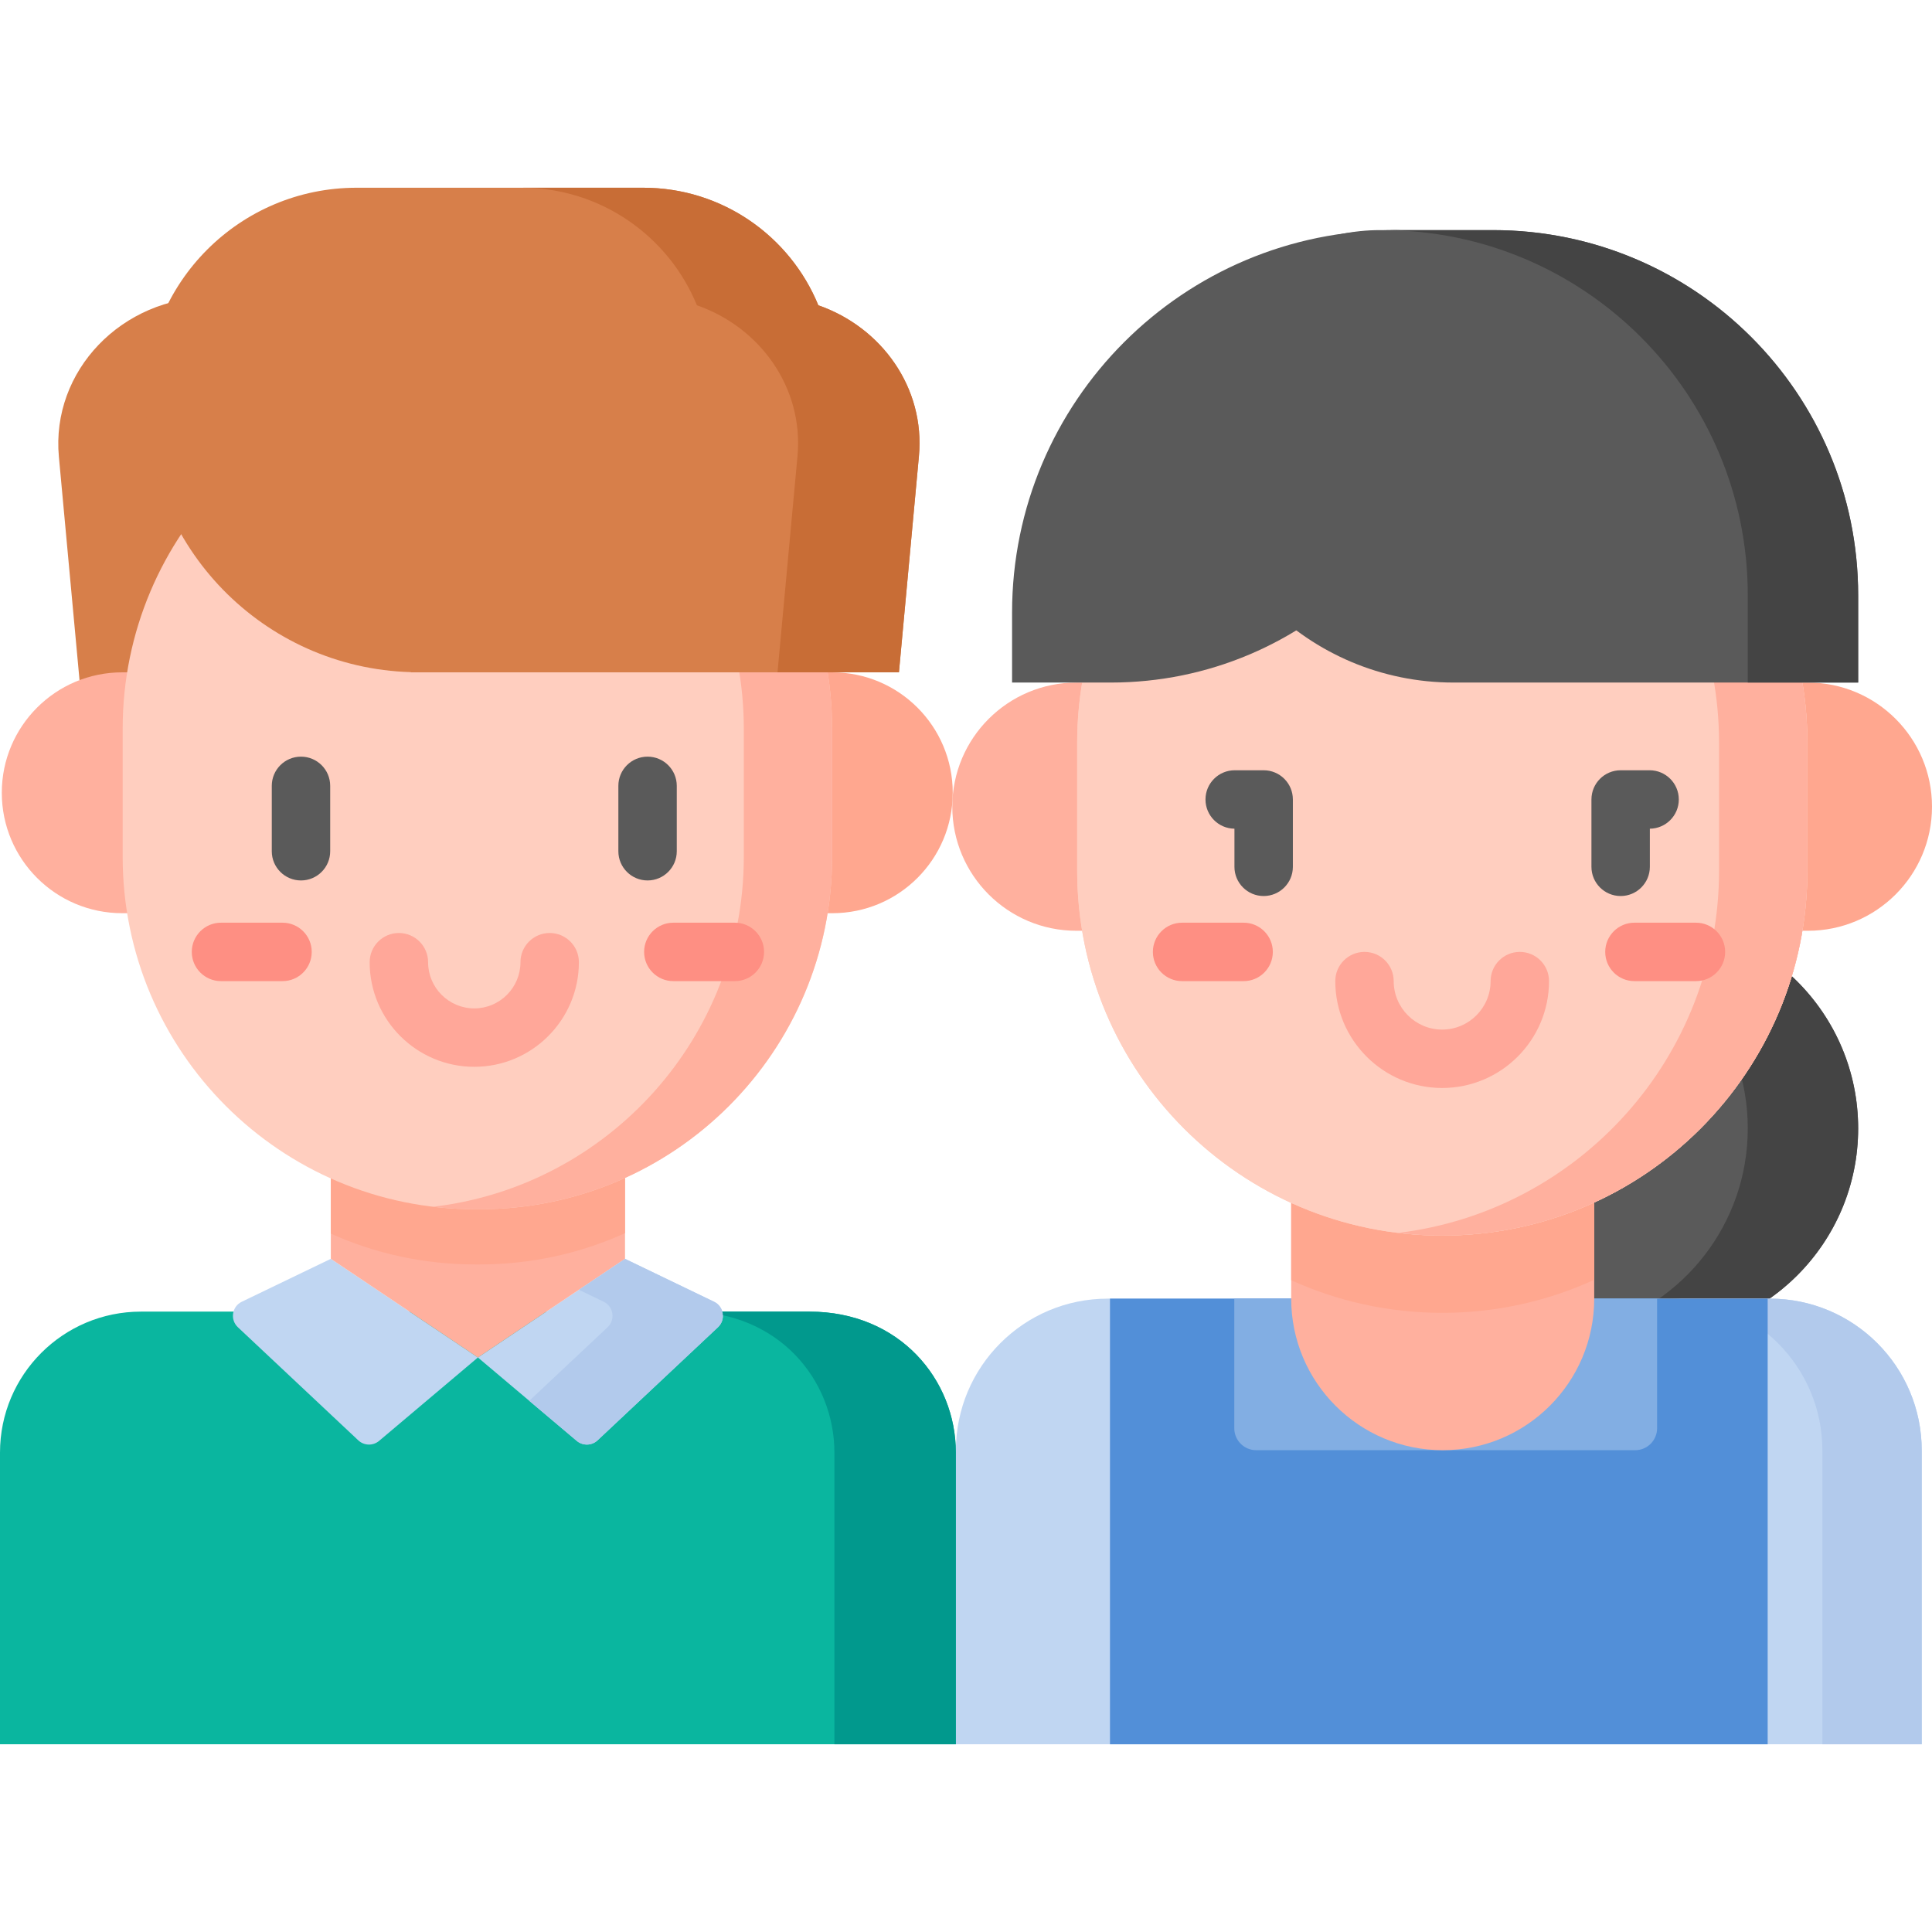 <svg width="128" height="128" viewBox="0 0 128 128" fill="none" xmlns="http://www.w3.org/2000/svg">
<g clip-path="url(#clip0)">
<path d="M109.346 88.523C101.745 88.523 95.583 82.361 95.583 74.76C95.583 67.16 101.745 60.998 109.346 60.998C116.946 60.998 123.108 67.16 123.108 74.76C123.108 82.362 116.946 88.523 109.346 88.523Z" fill="#5A5A5A"/>
<path d="M109.346 60.998C108.079 60.998 106.854 61.173 105.689 61.493C111.514 63.096 115.794 68.427 115.794 74.76C115.794 81.094 111.514 86.426 105.689 88.028C106.854 88.348 108.079 88.523 109.346 88.523C116.946 88.523 123.108 82.361 123.108 74.76C123.108 67.16 116.946 60.998 109.346 60.998Z" fill="#444444"/>
<path d="M127.32 115.563H63.331V96.101C63.331 90.543 67.837 86.038 73.394 86.038H117.257C122.815 86.038 127.32 90.543 127.32 96.101V115.563H127.32Z" fill="#C0D6F2"/>
<path d="M117.258 86.038H110.675C116.233 86.038 120.738 90.543 120.738 96.101V115.563H127.32V96.101C127.32 90.543 122.815 86.038 117.258 86.038Z" fill="#B2CAEC"/>
<path d="M73.539 86.038H117.113V115.563H73.539V86.038Z" fill="#528FD8"/>
<path d="M27.221 19.68H14.059C8.073 19.68 3.375 24.575 3.901 30.262L6.116 54.231H27.221V19.68Z" fill="#D77F4A"/>
<path d="M53.622 86.898C51.829 86.898 11.438 86.898 9.633 86.898H9.338C4.181 86.898 0 91.079 0 96.236V115.562H63.327V96.236C63.327 91.412 59.608 86.898 53.622 86.898Z" fill="#0AB69F"/>
<path d="M31.663 89.937L21.918 83.401L16.02 86.243C15.364 86.558 15.229 87.435 15.76 87.933L23.737 95.426C24.12 95.786 24.714 95.802 25.116 95.463L31.663 89.937Z" fill="#C0D6F2"/>
<path d="M31.663 89.937L41.409 83.401L47.307 86.243C47.963 86.558 48.098 87.435 47.567 87.933L39.59 95.426C39.206 95.786 38.613 95.802 38.211 95.463L31.663 89.937Z" fill="#C0D6F2"/>
<path d="M41.409 63.447H21.918V83.401L31.663 89.937L41.409 83.401V63.447Z" fill="#FFB09E"/>
<path d="M53.622 86.898C53.15 86.898 49.996 86.898 45.577 86.898C51.562 86.898 55.282 91.412 55.282 96.236V115.562H63.327V96.236C63.327 91.412 59.608 86.898 53.622 86.898Z" fill="#01998D"/>
<path d="M47.307 86.243L41.409 83.401L38.352 85.451L39.994 86.243C40.65 86.558 40.784 87.435 40.254 87.933L35.065 92.807L38.211 95.462C38.614 95.802 39.207 95.786 39.59 95.425L47.567 87.933C48.098 87.435 47.963 86.558 47.307 86.243Z" fill="#B2CAEC"/>
<path d="M21.918 81.732C24.835 83.043 28.07 83.772 31.476 83.772H31.782C35.214 83.772 38.474 83.031 41.409 81.701V62.716H21.918V81.732Z" fill="#FFA78F"/>
<path d="M108.334 96.079H83.228C82.425 96.079 81.775 95.428 81.775 94.626V86.038H109.787V94.626C109.787 95.428 109.137 96.079 108.334 96.079Z" fill="#82AEE3"/>
<path d="M95.583 96.079C90.039 96.079 85.545 91.584 85.545 86.04V61.883H105.621V86.04C105.622 91.584 101.127 96.079 95.583 96.079Z" fill="#FFB09E"/>
<path d="M85.545 84.817C88.595 86.205 91.984 86.979 95.554 86.979C99.147 86.979 102.556 86.195 105.621 84.79V61.883H85.545V84.817Z" fill="#FFA78F"/>
<path d="M83.721 61.666H71.314C66.773 61.666 63.092 57.984 63.092 53.443C63.092 48.902 66.773 45.221 71.314 45.221H83.721V61.666Z" fill="#FFB09E"/>
<path d="M107.372 45.221H119.778C124.319 45.221 128 48.902 128 53.444C128 57.984 124.319 61.666 119.778 61.666H107.372V45.221Z" fill="#FFA78F"/>
<path d="M95.554 81.859C82.195 81.859 71.365 71.03 71.365 57.67V49.227C71.365 35.867 82.195 25.038 95.554 25.038C108.913 25.038 119.743 35.867 119.743 49.227V57.67C119.743 71.03 108.913 81.859 95.554 81.859Z" fill="#FFCEBF"/>
<path d="M95.554 25.038C94.438 25.038 93.339 25.115 92.263 25.261C104.065 26.867 113.161 36.984 113.161 49.227V57.67C113.161 69.913 104.065 80.03 92.263 81.636C93.339 81.782 94.438 81.859 95.554 81.859C108.913 81.859 119.743 71.03 119.743 57.67V49.227C119.743 35.867 108.913 25.038 95.554 25.038Z" fill="#FFB09E"/>
<path d="M95.554 81.859C82.195 81.859 71.365 71.03 71.365 57.67V49.227C71.365 35.867 82.195 25.038 95.554 25.038C108.913 25.038 119.743 35.867 119.743 49.227V57.67C119.743 71.03 108.913 81.859 95.554 81.859Z" fill="#FFCEBF"/>
<path d="M95.546 72.082C91.642 72.082 88.466 68.906 88.466 65.002C88.466 63.933 89.332 63.066 90.401 63.066C91.47 63.066 92.336 63.933 92.336 65.002C92.336 66.772 93.776 68.212 95.546 68.212C97.316 68.212 98.756 66.772 98.756 65.002C98.756 63.933 99.623 63.066 100.691 63.066C101.76 63.066 102.627 63.933 102.627 65.002C102.626 68.906 99.45 72.082 95.546 72.082Z" fill="#FFA799"/>
<path d="M107.372 59.364C106.303 59.364 105.437 58.498 105.437 57.429V52.968C105.437 51.899 106.303 51.032 107.372 51.032H109.29C110.359 51.032 111.225 51.898 111.225 52.968C111.225 54.031 110.368 54.893 109.307 54.903V57.429C109.307 58.498 108.441 59.364 107.372 59.364Z" fill="#5A5A5A"/>
<path d="M83.72 59.364C82.652 59.364 81.785 58.498 81.785 57.429V54.903C80.724 54.893 79.867 54.031 79.867 52.967C79.867 51.898 80.734 51.032 81.802 51.032H83.72C84.789 51.032 85.656 51.898 85.656 52.967V57.429C85.656 58.498 84.789 59.364 83.72 59.364Z" fill="#5A5A5A"/>
<path d="M95.554 25.038C94.564 25.038 93.588 25.099 92.629 25.214C104.608 26.659 113.892 36.858 113.892 49.227V57.67C113.892 70.039 104.608 80.238 92.629 81.683C93.588 81.798 94.564 81.859 95.554 81.859C108.914 81.859 119.744 71.029 119.744 57.67V49.226C119.744 35.867 108.914 25.038 95.554 25.038Z" fill="#FFB09E"/>
<path d="M73.585 45.221H67.052V40.593C67.052 26.594 78.4 15.246 92.399 15.246H92.469C95.064 15.246 97.167 17.349 97.167 19.944V21.639C97.167 34.663 86.609 45.221 73.585 45.221Z" fill="#5A5A5A"/>
<path d="M123.108 45.221H96.307C86.681 45.221 78.877 37.417 78.877 27.791C78.877 20.863 84.494 15.246 91.423 15.246H98.919C112.278 15.246 123.108 26.076 123.108 39.435V45.221H123.108Z" fill="#5A5A5A"/>
<path d="M98.919 15.246H91.605C104.964 15.246 115.794 26.076 115.794 39.435V45.221H123.108V39.435C123.108 26.076 112.278 15.246 98.919 15.246Z" fill="#444444"/>
<path d="M112.361 65.002H108.285C107.216 65.002 106.35 64.135 106.35 63.066C106.35 61.998 107.216 61.131 108.285 61.131H112.361C113.43 61.131 114.296 61.998 114.296 63.066C114.296 64.135 113.43 65.002 112.361 65.002Z" fill="#FE8F83"/>
<path d="M82.393 65.002H78.316C77.248 65.002 76.381 64.135 76.381 63.066C76.381 61.998 77.248 61.131 78.316 61.131H82.393C83.461 61.131 84.328 61.998 84.328 63.066C84.328 64.135 83.461 65.002 82.393 65.002Z" fill="#FE8F83"/>
<path d="M20.146 60.502H8.098C3.691 60.502 0.119 56.93 0.119 52.523C0.119 48.117 3.691 44.544 8.098 44.544H20.146V60.502Z" fill="#FFB09E"/>
<path d="M43.108 44.544H55.143C59.549 44.544 63.121 48.117 63.121 52.523C63.121 56.93 59.549 60.502 55.143 60.502H43.108V44.544Z" fill="#FFA78F"/>
<path d="M31.782 80.115H31.476C18.581 80.115 8.127 69.662 8.127 56.767V48.279C8.127 35.384 18.581 24.931 31.476 24.931H31.782C44.676 24.931 55.13 35.384 55.13 48.279V56.767C55.13 69.662 44.676 80.115 31.782 80.115Z" fill="#FFCEBF"/>
<path d="M31.782 24.931H31.476C30.538 24.931 29.613 24.988 28.703 25.096C40.291 26.467 49.279 36.322 49.279 48.279V56.767C49.279 68.724 40.291 78.579 28.703 79.951C29.613 80.058 30.538 80.115 31.476 80.115H31.782C44.676 80.115 55.13 69.662 55.13 56.767V48.279C55.13 35.385 44.676 24.931 31.782 24.931Z" fill="#FFB09E"/>
<path d="M48.686 65.002H44.61C43.541 65.002 42.674 64.135 42.674 63.066C42.674 61.998 43.541 61.131 44.61 61.131H48.686C49.755 61.131 50.621 61.998 50.621 63.066C50.621 64.135 49.755 65.002 48.686 65.002Z" fill="#FE8F83"/>
<path d="M18.718 65.002H14.641C13.572 65.002 12.706 64.135 12.706 63.066C12.706 61.998 13.572 61.131 14.641 61.131H18.718C19.786 61.131 20.653 61.998 20.653 63.066C20.653 64.135 19.786 65.002 18.718 65.002Z" fill="#FE8F83"/>
<path d="M54.217 20.226C52.347 15.658 47.86 12.438 42.618 12.438H23.623C15.896 12.438 9.633 18.701 9.633 26.427C9.633 36.256 17.46 44.251 27.221 44.531V44.544H59.557L60.881 30.221C61.299 25.703 58.419 21.688 54.217 20.226Z" fill="#D77F4A"/>
<path d="M54.217 20.226C52.347 15.658 47.86 12.438 42.618 12.438H34.572C39.814 12.438 44.302 15.658 46.172 20.226C50.373 21.688 53.253 25.703 52.836 30.221L51.512 44.544H59.557L60.881 30.221C61.299 25.703 58.419 21.688 54.217 20.226Z" fill="#C86D36"/>
<path d="M31.422 70.679C27.6 70.679 24.491 67.57 24.491 63.749C24.491 62.68 25.358 61.813 26.427 61.813C27.495 61.813 28.362 62.68 28.362 63.749C28.362 65.436 29.735 66.809 31.422 66.809C33.109 66.809 34.482 65.436 34.482 63.749C34.482 62.68 35.349 61.813 36.417 61.813C37.486 61.813 38.353 62.68 38.353 63.749C38.352 67.57 35.243 70.679 31.422 70.679Z" fill="#FFA799"/>
<path d="M19.941 58.332C18.872 58.332 18.006 57.465 18.006 56.397V52.065C18.006 50.996 18.872 50.13 19.941 50.13C21.009 50.13 21.876 50.996 21.876 52.065V56.397C21.876 57.465 21.009 58.332 19.941 58.332Z" fill="#5A5A5A"/>
<path d="M42.903 58.332C41.834 58.332 40.968 57.465 40.968 56.397V52.065C40.968 50.996 41.834 50.13 42.903 50.13C43.971 50.13 44.838 50.996 44.838 52.065V56.397C44.838 57.465 43.971 58.332 42.903 58.332Z" fill="#5A5A5A"/>
</g>
<defs>
<clipPath id="clip0">
<rect width="128" height="128" fill="white"/>
</clipPath>
</defs>
</svg>
